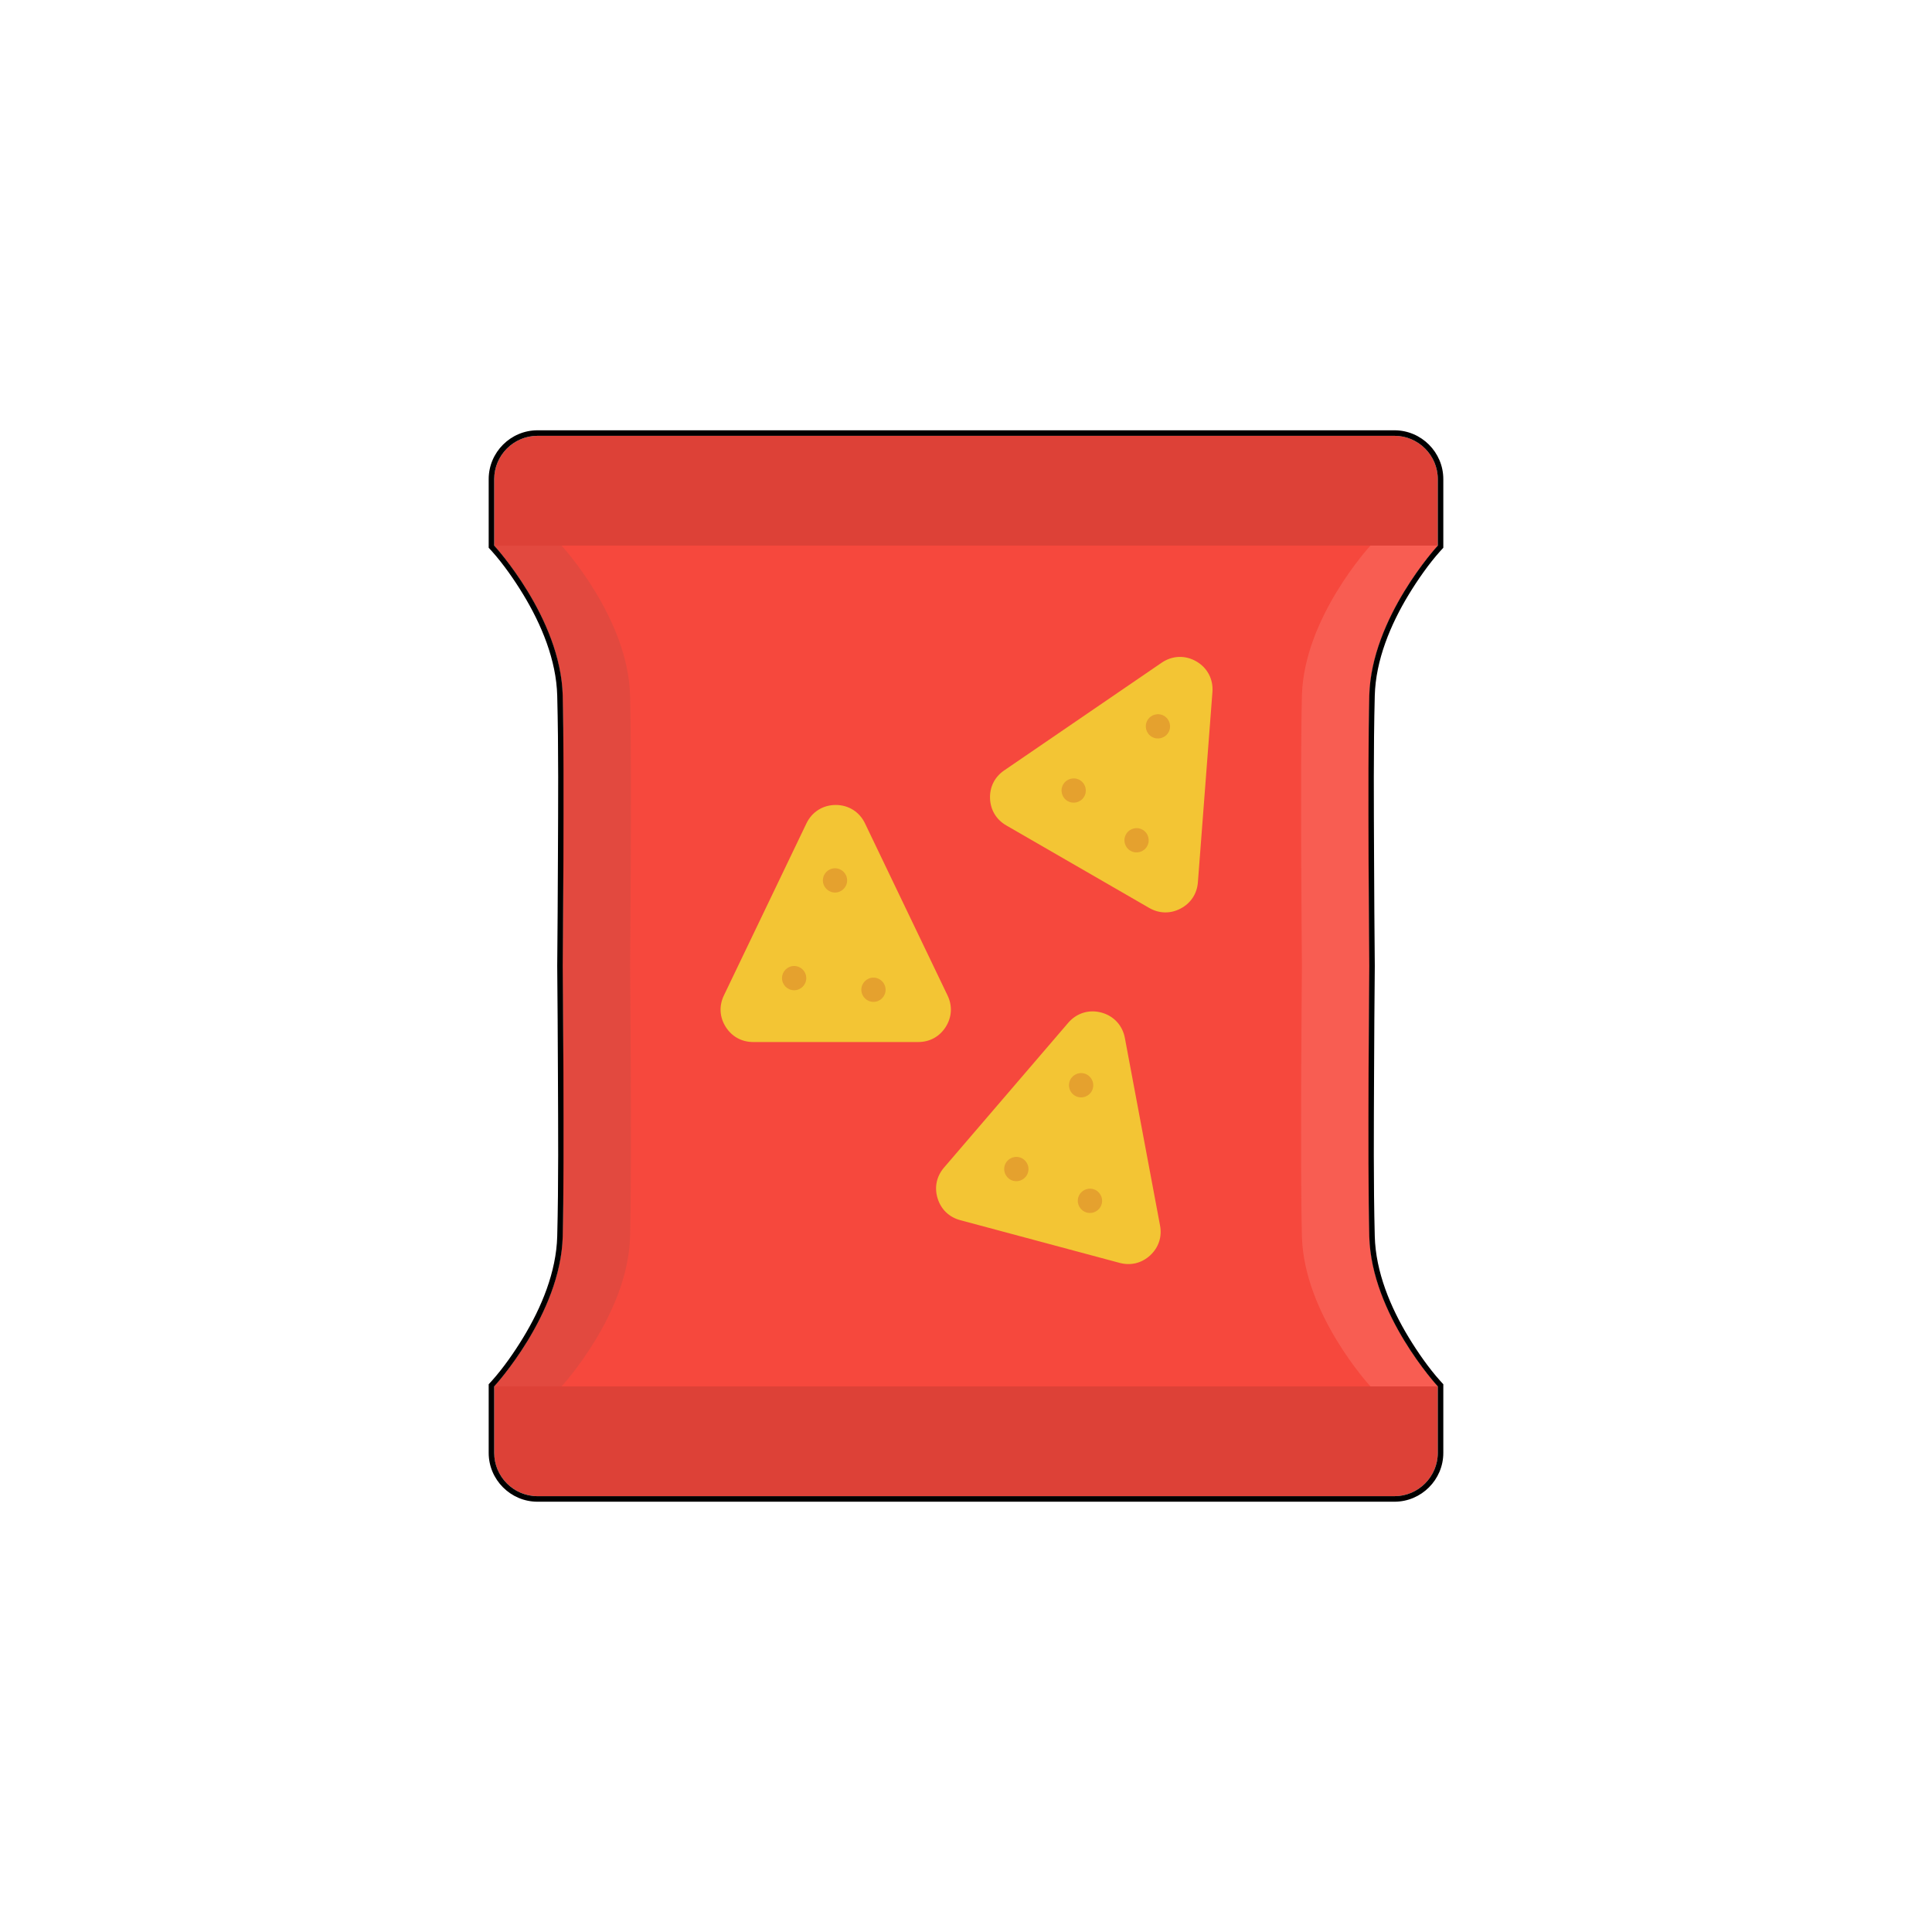<svg xmlns="http://www.w3.org/2000/svg" xml:space="preserve" fill-rule="evenodd" clip-rule="evenodd" image-rendering="optimizeQuality" shape-rendering="geometricPrecision" text-rendering="geometricPrecision" viewBox="0 0 1050 1050"><path fill="#F6483D" d="M305.84 525s1.02-106.9 0-146.99c-1.09-42.33-37.25-81.49-37.25-81.49h512.82s-36.16 39.16-37.24 81.49c-1.03 40.09 0 146.99 0 146.99s-1.03 106.9 0 146.99c1.08 42.33 37.24 81.49 37.24 81.49H268.59s36.16-39.16 37.25-81.49c1.02-40.09 0-146.99 0-146.99z"/><path fill="#E2493F" d="M305.84 525s1.02-106.9 0-146.99c-1.09-42.33-37.25-81.49-37.25-81.49h36.6s36.16 39.16 37.25 81.49c1.02 40.09 0 146.99 0 146.99s1.02 106.9 0 146.99c-1.09 42.33-37.25 81.49-37.25 81.49h-36.6s36.16-39.16 37.25-81.49c1.02-40.09 0-146.99 0-146.99z"/><path fill="#F85D52" d="M744.17 525s-1.03-106.9 0-146.99c1.08-42.33 37.24-81.49 37.24-81.49h-36.6s-36.16 39.16-37.24 81.49c-1.03 40.09 0 146.99 0 146.99s-1.03 106.9 0 146.99c1.08 42.33 37.24 81.49 37.24 81.49h36.6s-36.16-39.16-37.24-81.49c-1.03-40.09 0-146.99 0-146.99z"/><path fill="#DD4137" d="M525 296.52H268.59V260.4c0-12.95 10.6-23.55 23.55-23.55h465.72c12.96 0 23.55 10.6 23.55 23.55v36.12H525zm0 456.96H268.59v36.12c0 12.95 10.6 23.55 23.55 23.55h465.72c12.96 0 23.55-10.6 23.55-23.55v-36.12H525z"/><path fill="#F3C534" d="m470.12 447.51 44.86 93.51c2.71 5.63 2.35 11.76-.97 17.05-3.33 5.28-8.7 8.25-14.95 8.25h-89.72c-6.25 0-11.62-2.97-14.95-8.25-3.33-5.29-3.68-11.42-.98-17.05l44.86-93.51c3.01-6.28 8.97-10.03 15.93-10.03 6.96 0 12.91 3.75 15.92 10.03z"/><circle cx="453.81" cy="478.48" r="6.59" fill="#E5A12E"/><circle cx="431.6" cy="531.59" r="6.59" fill="#E5A12E"/><circle cx="474.71" cy="537.91" r="6.59" fill="#E5A12E"/><path fill="#F3C534" d="m658.93 376.08-7.9 103.41c-.48 6.24-3.85 11.37-9.38 14.28-5.52 2.92-11.66 2.8-17.07-.32l-77.7-44.86c-5.41-3.13-8.58-8.38-8.82-14.63-.23-6.24 2.52-11.72 7.68-15.25l85.61-58.55c5.74-3.93 12.78-4.2 18.8-.72 6.03 3.48 9.31 9.7 8.78 16.64z"/><circle r="27.98" fill="#E5A12E" transform="matrix(.204 .118 -.118 .204 629.317 394.755)"/><circle r="27.98" fill="#E5A12E" transform="matrix(.204 .118 -.118 .204 583.523 429.64)"/><circle r="27.98" fill="#E5A12E" transform="matrix(.204 .118 -.118 .204 617.701 456.673)"/><path fill="#F3C534" d="m611.34 564.1 19.12 101.94c1.16 6.14-.77 11.96-5.35 16.21-4.59 4.25-10.54 5.72-16.58 4.11l-86.66-23.23c-6.04-1.61-10.46-5.87-12.3-11.84-1.85-5.97-.6-11.98 3.47-16.72l67.53-78.71c4.53-5.28 11.25-7.36 17.98-5.56 6.72 1.8 11.5 6.96 12.79 13.8z"/><circle r="27.98" fill="#E5A12E" transform="matrix(.228 .061 -.061 .228 587.563 589.802)"/><circle r="27.98" fill="#E5A12E" transform="matrix(.228 .061 -.061 .228 552.358 635.351)"/><circle r="27.98" fill="#E5A12E" transform="matrix(.228 .061 -.061 .228 592.368 652.617)"/><path d="m782.74 750.48 1.67 1.83v37.29c0 14.61-11.94 26.55-26.55 26.55H292.14c-14.61 0-26.55-11.94-26.55-26.55v-37.29l1.68-1.83c6.23-6.92 12.33-15.73 17.07-23.53 9.93-16.35 18-35.69 18.5-55.03.75-29.32.5-58.89.38-88.22-.08-19.56-.19-39.12-.38-58.71.19-19.57.3-39.13.38-58.68.12-29.33.37-58.91-.38-88.22-.5-19.35-8.57-38.69-18.5-55.04-4.74-7.8-10.84-16.6-17.07-23.53l-1.68-1.82v-37.3c0-14.6 11.94-26.55 26.55-26.55h465.72c14.61 0 26.55 11.95 26.55 26.55v37.3l-1.67 1.82c-6.23 6.93-12.33 15.73-17.07 23.53-9.94 16.35-18.01 35.69-18.51 55.04-.75 29.31-.5 58.89-.38 88.22.08 19.55.19 39.11.39 58.69-.2 19.58-.31 39.14-.39 58.7-.12 29.33-.37 58.9.38 88.22.5 19.34 8.57 38.68 18.51 55.03 4.74 7.8 10.84 16.61 17.07 23.53zM268.59 296.52V260.4c0-12.95 10.6-23.55 23.55-23.55h465.72c12.96 0 23.55 10.6 23.55 23.55v36.12s-36.16 39.16-37.24 81.49c-1.03 40.09 0 146.99 0 146.99s-1.03 106.9 0 146.99c1.08 42.33 37.24 81.49 37.24 81.49v36.12c0 12.95-10.59 23.55-23.55 23.55H292.14c-12.95 0-23.55-10.6-23.55-23.55v-36.12s36.16-39.16 37.25-81.49c1.02-40.09 0-146.99 0-146.99s1.02-106.9 0-146.99c-1.09-42.33-37.25-81.49-37.25-81.49z"/></svg>
